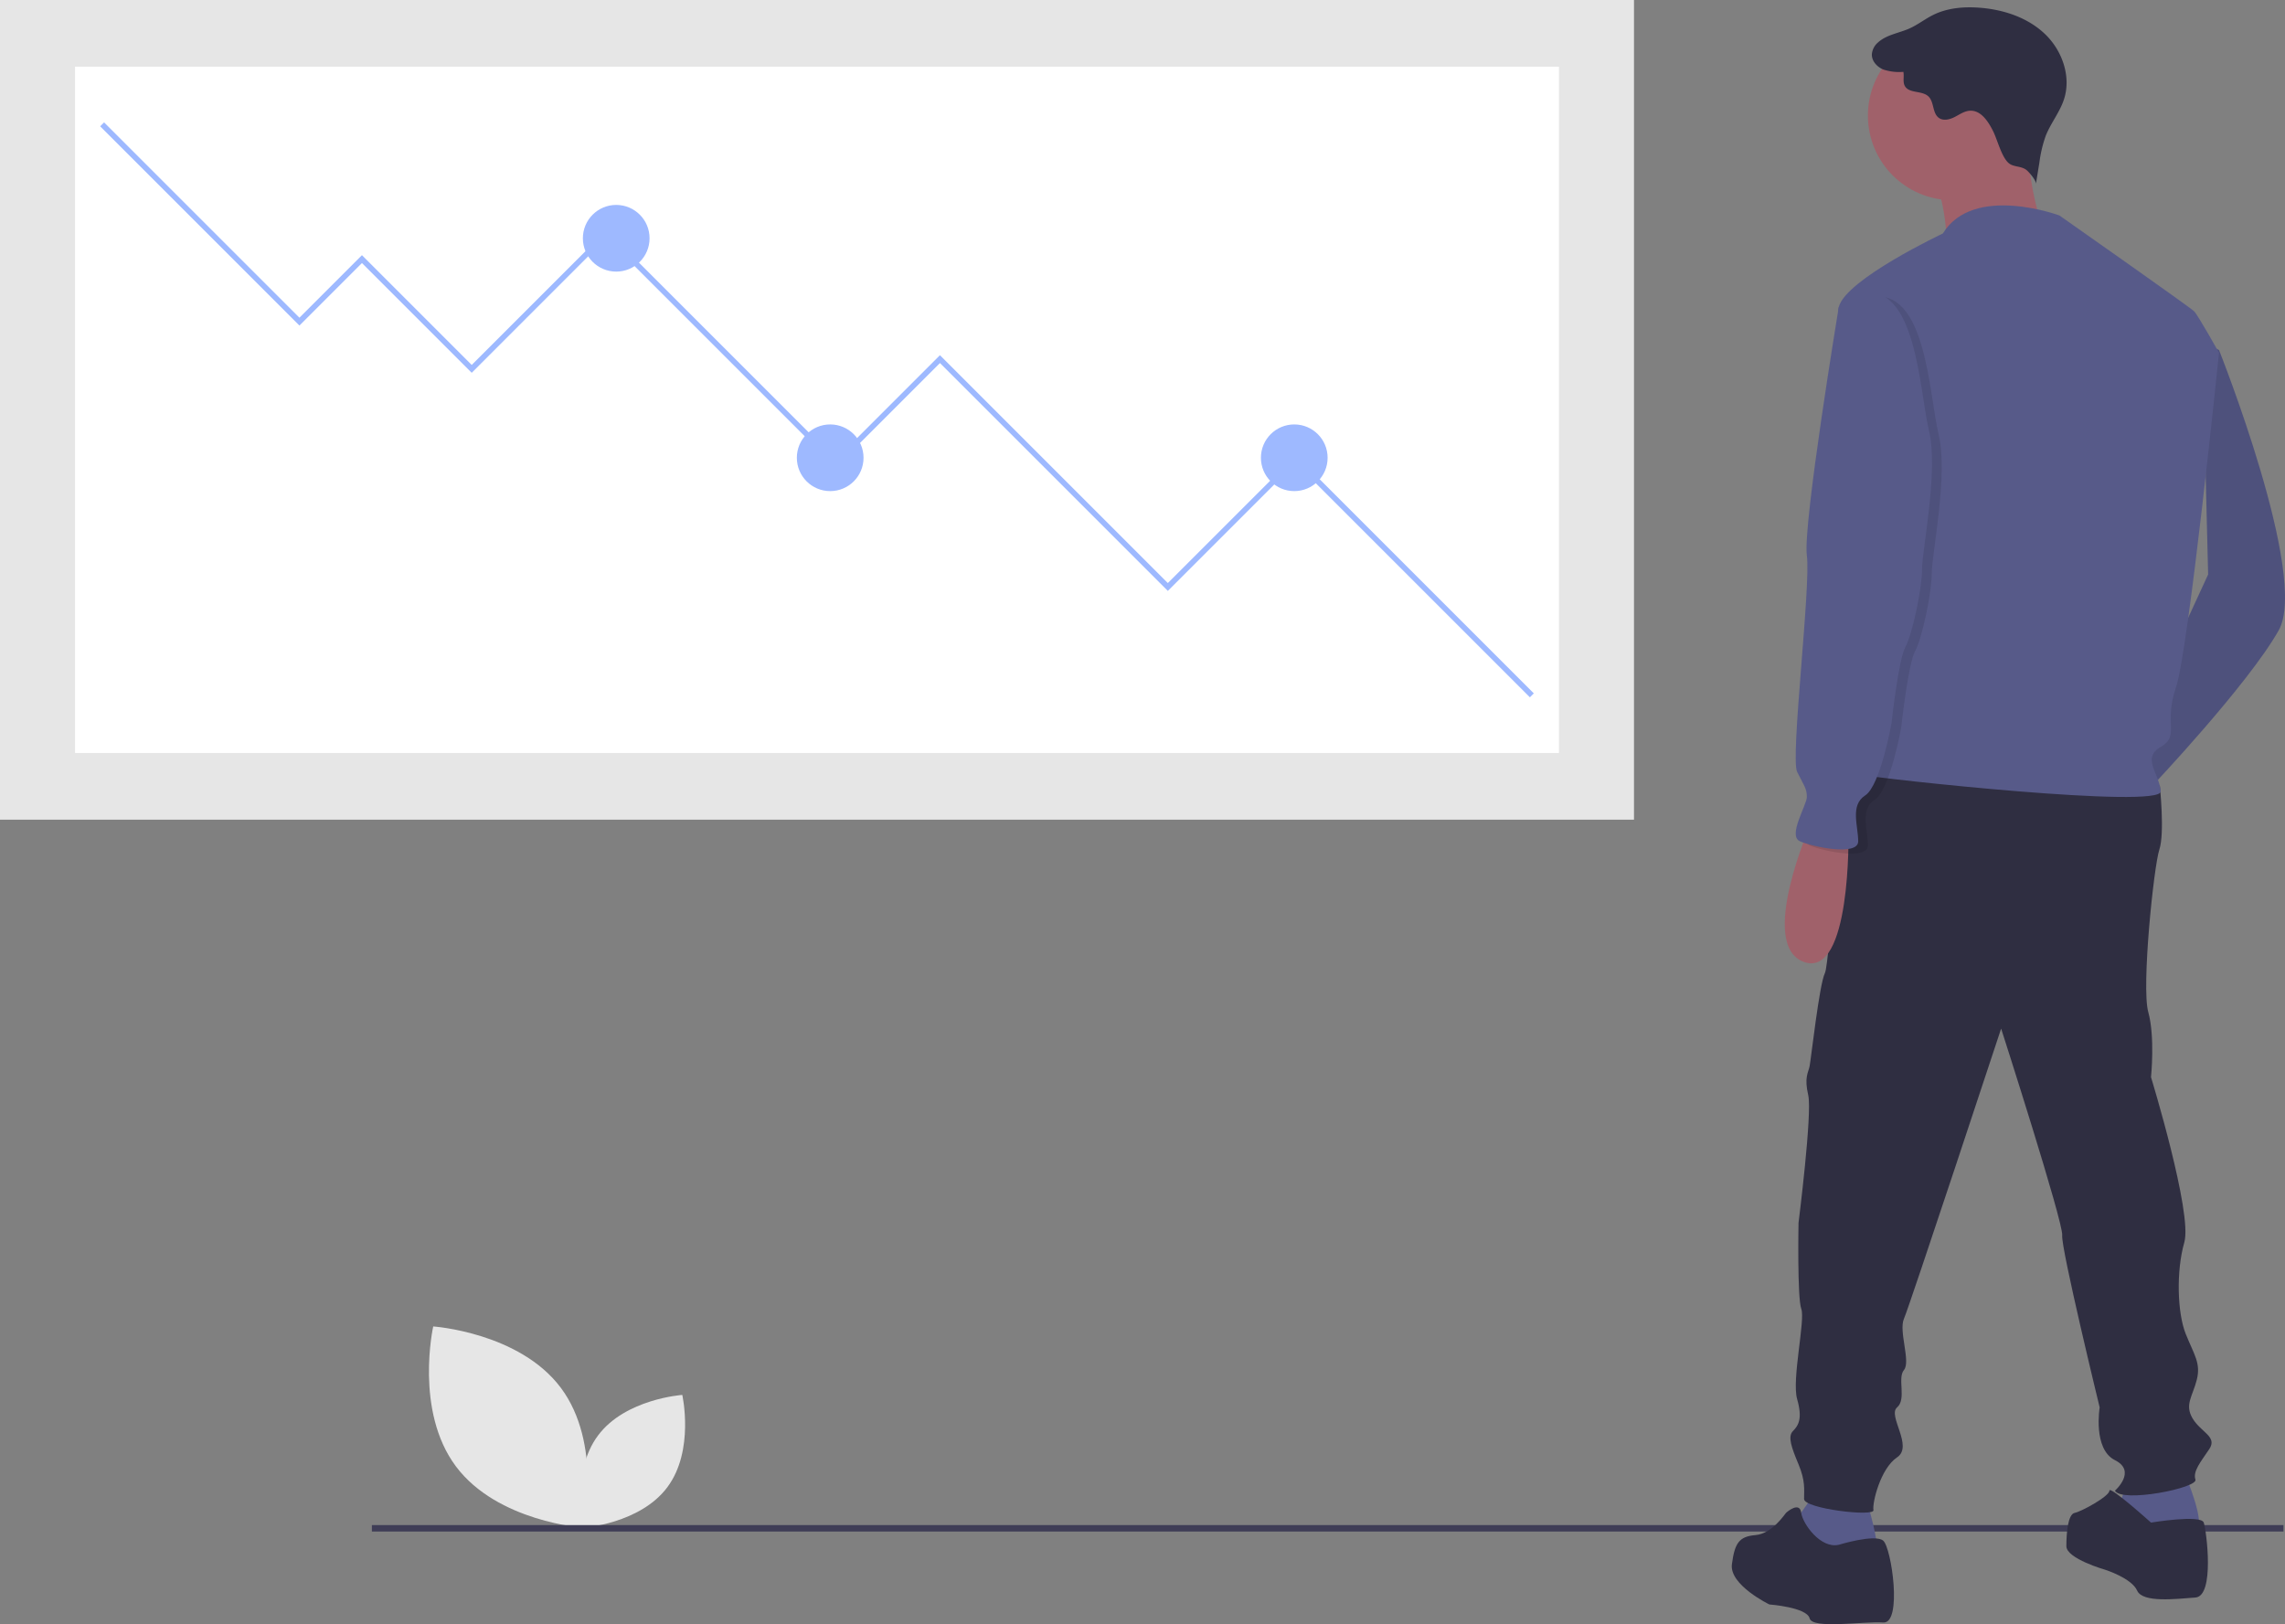 <svg id="e9615963-8c1b-4567-a6d6-5f552c50dd5a" data-name="Layer 1" xmlns="http://www.w3.org/2000/svg" width="793.705" height="564.236" viewBox="0 0 793.705 564.236"><rect x="0" y="0" width="793.705" height="564.236" fill="#808080" stroke="none"/><title>bear_market</title><path d="M361.496,677.27c14.42,19.311,44.352,21.344,44.352,21.344s6.554-29.277-7.866-48.588-44.352-21.344-44.352-21.344S347.076,657.959,361.496,677.27Z" transform="translate(-203.148 -167.882)" fill="#e6e6e6"/><path d="M434.953,684.53c-9.515,12.743-29.267,14.084-29.267,14.084s-4.324-19.319,5.191-32.062,29.267-14.084,29.267-14.084S444.468,671.787,434.953,684.53Z" transform="translate(-203.148 -167.882)" fill="#e6e6e6"/><rect x="129.172" y="529.802" width="664" height="2.241" fill="#3f3d56"/><path d="M968.148,286.597l5.785,2.892s31.333,78.574,20.728,97.374-43.866,53.989-43.866,53.989L944.528,423.016l25.629-55.564Z" transform="translate(-203.148 -167.882)" fill="#575a89"/><path d="M968.148,286.597l5.785,2.892s31.333,78.574,20.728,97.374-43.866,53.989-43.866,53.989L944.528,423.016l25.629-55.564Z" transform="translate(-203.148 -167.882)" opacity="0.1"/><path d="M961.882,679.465s8.195,18.8,3.856,20.246-9.641,1.446-14.943,1.446-11.569-1.928-12.533-3.856,3.856-14.461,3.856-14.461Z" transform="translate(-203.148 -167.882)" fill="#575a89"/><path d="M851.493,689.106s5.303,16.872,2.892,17.836-10.123,5.303-14.461,3.856-11.087-4.82-12.533-6.267,0-9.159,0-9.159l6.749-9.641Z" transform="translate(-203.148 -167.882)" fill="#575a89"/><path d="M946.456,438.442l6.91,2.41s1.767,16.39-.161,22.174-6.267,47.723-3.856,56.4.964,22.656.964,22.656,14.461,47.241,11.569,57.364-2.41,24.584.482,31.815,5.303,10.123,3.856,15.908-4.338,8.677-1.446,13.497,8.677,6.267,5.785,10.605-5.785,7.713-4.82,10.605-25.549,8.195-27.959,3.856c0,0,7.713-6.749,0-10.605s-5.303-18.318-5.303-18.318-13.497-55.435-13.015-59.774-21.21-71.825-21.21-71.825-31.815,96.409-33.743,100.748,2.41,14.943,0,17.836.964,10.123-2.41,13.015,5.785,13.497,0,17.354-8.677,15.908-8.195,18.318-24.102-.482-24.102-3.856.482-6.267-1.928-12.051-3.856-9.641-1.928-11.569,3.374-4.338,1.446-11.087,2.892-27.477,1.446-31.333-.964-29.887-.964-29.887,4.82-38.082,3.374-44.348,0-7.713.482-10.123,3.374-28.441,5.303-32.297,4.338-69.897,15.426-73.271S946.456,438.442,946.456,438.442Z" transform="translate(-203.148 -167.882)" fill="#2f2e41"/><path d="M950.313,696.819s17.354-2.892,18.318,0,3.856,25.549-2.892,26.031-18.318,1.928-20.246-2.41-11.087-7.231-11.087-7.231-13.497-3.856-13.497-8.195.482-11.087,2.892-11.569,12.051-5.785,12.051-7.713S950.313,696.819,950.313,696.819Z" transform="translate(-203.148 -167.882)" fill="#2f2e41"/><path d="M841.852,704.532s12.533-3.856,15.426-1.446,6.749,28.923,0,28.441-24.584,2.41-25.549-1.446-13.979-4.82-13.979-4.82-13.979-6.749-13.015-13.979,2.41-9.641,8.195-10.123,10.123-7.231,10.605-7.713,4.732-4.006,5.258-.075S835.585,705.978,841.852,704.532Z" transform="translate(-203.148 -167.882)" fill="#2f2e41"/><circle cx="678.232" cy="40.142" r="29.405" fill="#a0616a"/><path d="M906.928,214.772s1.928,32.297,9.159,35.189-36.636,2.892-36.636,2.892-.482-20.246-6.749-25.066S906.928,214.772,906.928,214.772Z" transform="translate(-203.148 -167.882)" fill="#a0616a"/><path d="M918.497,242.731s-29.887-11.087-40.492,6.267c0,0-33.743,15.908-36.154,25.549s20.246,81.948,20.246,81.948,0,59.774-4.82,66.04-13.979,13.015-7.713,14.461,104.604,12.051,104.122,5.785-6.749-11.569,0-15.426.964-8.195,5.303-20.728,14.943-116.173,14.943-116.173-7.231-13.015-8.677-14.461S918.497,242.731,918.497,242.731Z" transform="translate(-203.148 -167.882)" fill="#575a89"/><path d="M832.211,453.867s-18.8,42.42-2.41,48.205,15.426-44.83,15.426-44.83Z" transform="translate(-203.148 -167.882)" fill="#a0616a"/><path d="M895.484,213.492c-1.704-3.415-4.256-7.355-8.067-7.147-1.927.105-3.589,1.304-5.307,2.185s-3.918,1.426-5.489.304c-2.297-1.641-1.585-5.533-3.64-7.469-2.243-2.113-6.755-.933-8.202-3.654-.773-1.453-.149-3.255-.486-4.866a17.525,17.525,0,0,1-6.947-.807c-2.176-.882-4.061-2.926-4-5.274a6.032,6.032,0,0,1,2.154-4.147c2.963-2.694,7.25-3.211,10.906-4.845,2.91-1.3,5.44-3.327,8.3-4.734,4.922-2.421,10.601-2.891,16.071-2.473,8.293.634,16.68,3.386,22.694,9.132s9.197,14.811,6.603,22.713c-1.47,4.478-4.584,8.242-6.323,12.623a44.186,44.186,0,0,0-2.203,9.259l-1.22,7.487c.19-1.165-2.369-4.088-3.208-4.783-1.83-1.517-4.492-1.002-6.192-2.407C898.418,222.51,896.963,216.455,895.484,213.492Z" transform="translate(-203.148 -167.882)" fill="#2f2e41"/><path d="M852.939,271.172l-7.713,4.82s-12.533,75.681-11.087,86.286-5.785,70.379-3.374,75.199,3.374,5.785,3.374,8.677-6.749,13.497-2.41,15.425,20.246,5.303,20.246,0-2.892-12.533,2.41-15.908,9.159-25.066,9.159-25.066,2.41-22.174,4.82-26.513,5.785-20.246,5.785-26.995,5.785-34.225,2.41-48.205S872.221,267.315,852.939,271.172Z" transform="translate(-203.148 -167.882)" opacity="0.1"/><path d="M849.565,269.725l-7.713,4.82s-12.533,75.681-11.087,86.286-5.785,70.379-3.374,75.199,3.374,5.785,3.374,8.677-6.749,13.497-2.41,15.426,20.246,5.303,20.246,0-2.892-12.533,2.41-15.908S860.17,419.16,860.17,419.16s2.41-22.174,4.82-26.513,5.785-20.246,5.785-26.995,5.785-34.225,2.41-48.205S868.847,265.869,849.565,269.725Z" transform="translate(-203.148 -167.882)" fill="#575a89"/><rect width="567.571" height="284.751" fill="#e6e6e6"/><rect x="26.062" y="23.166" width="515.448" height="238.419" fill="#fff"/><polygon points="36.156 42.513 34.791 43.878 104.007 113.093 125.725 91.375 163.852 129.503 210.667 82.688 290.301 162.322 326.498 126.124 405.649 205.276 450.051 160.874 531.416 242.238 532.781 240.873 450.051 158.144 405.649 202.546 326.498 123.395 290.301 159.592 210.667 79.958 163.852 126.773 125.725 88.645 104.007 110.364 36.156 42.513" fill="#9eb9ff"/><circle cx="214.046" cy="82.771" r="11.583" fill="#9eb9ff"/><circle cx="288.371" cy="159.026" r="11.583" fill="#9eb9ff"/><circle cx="449.569" cy="159.026" r="11.583" fill="#9eb9ff"/></svg>